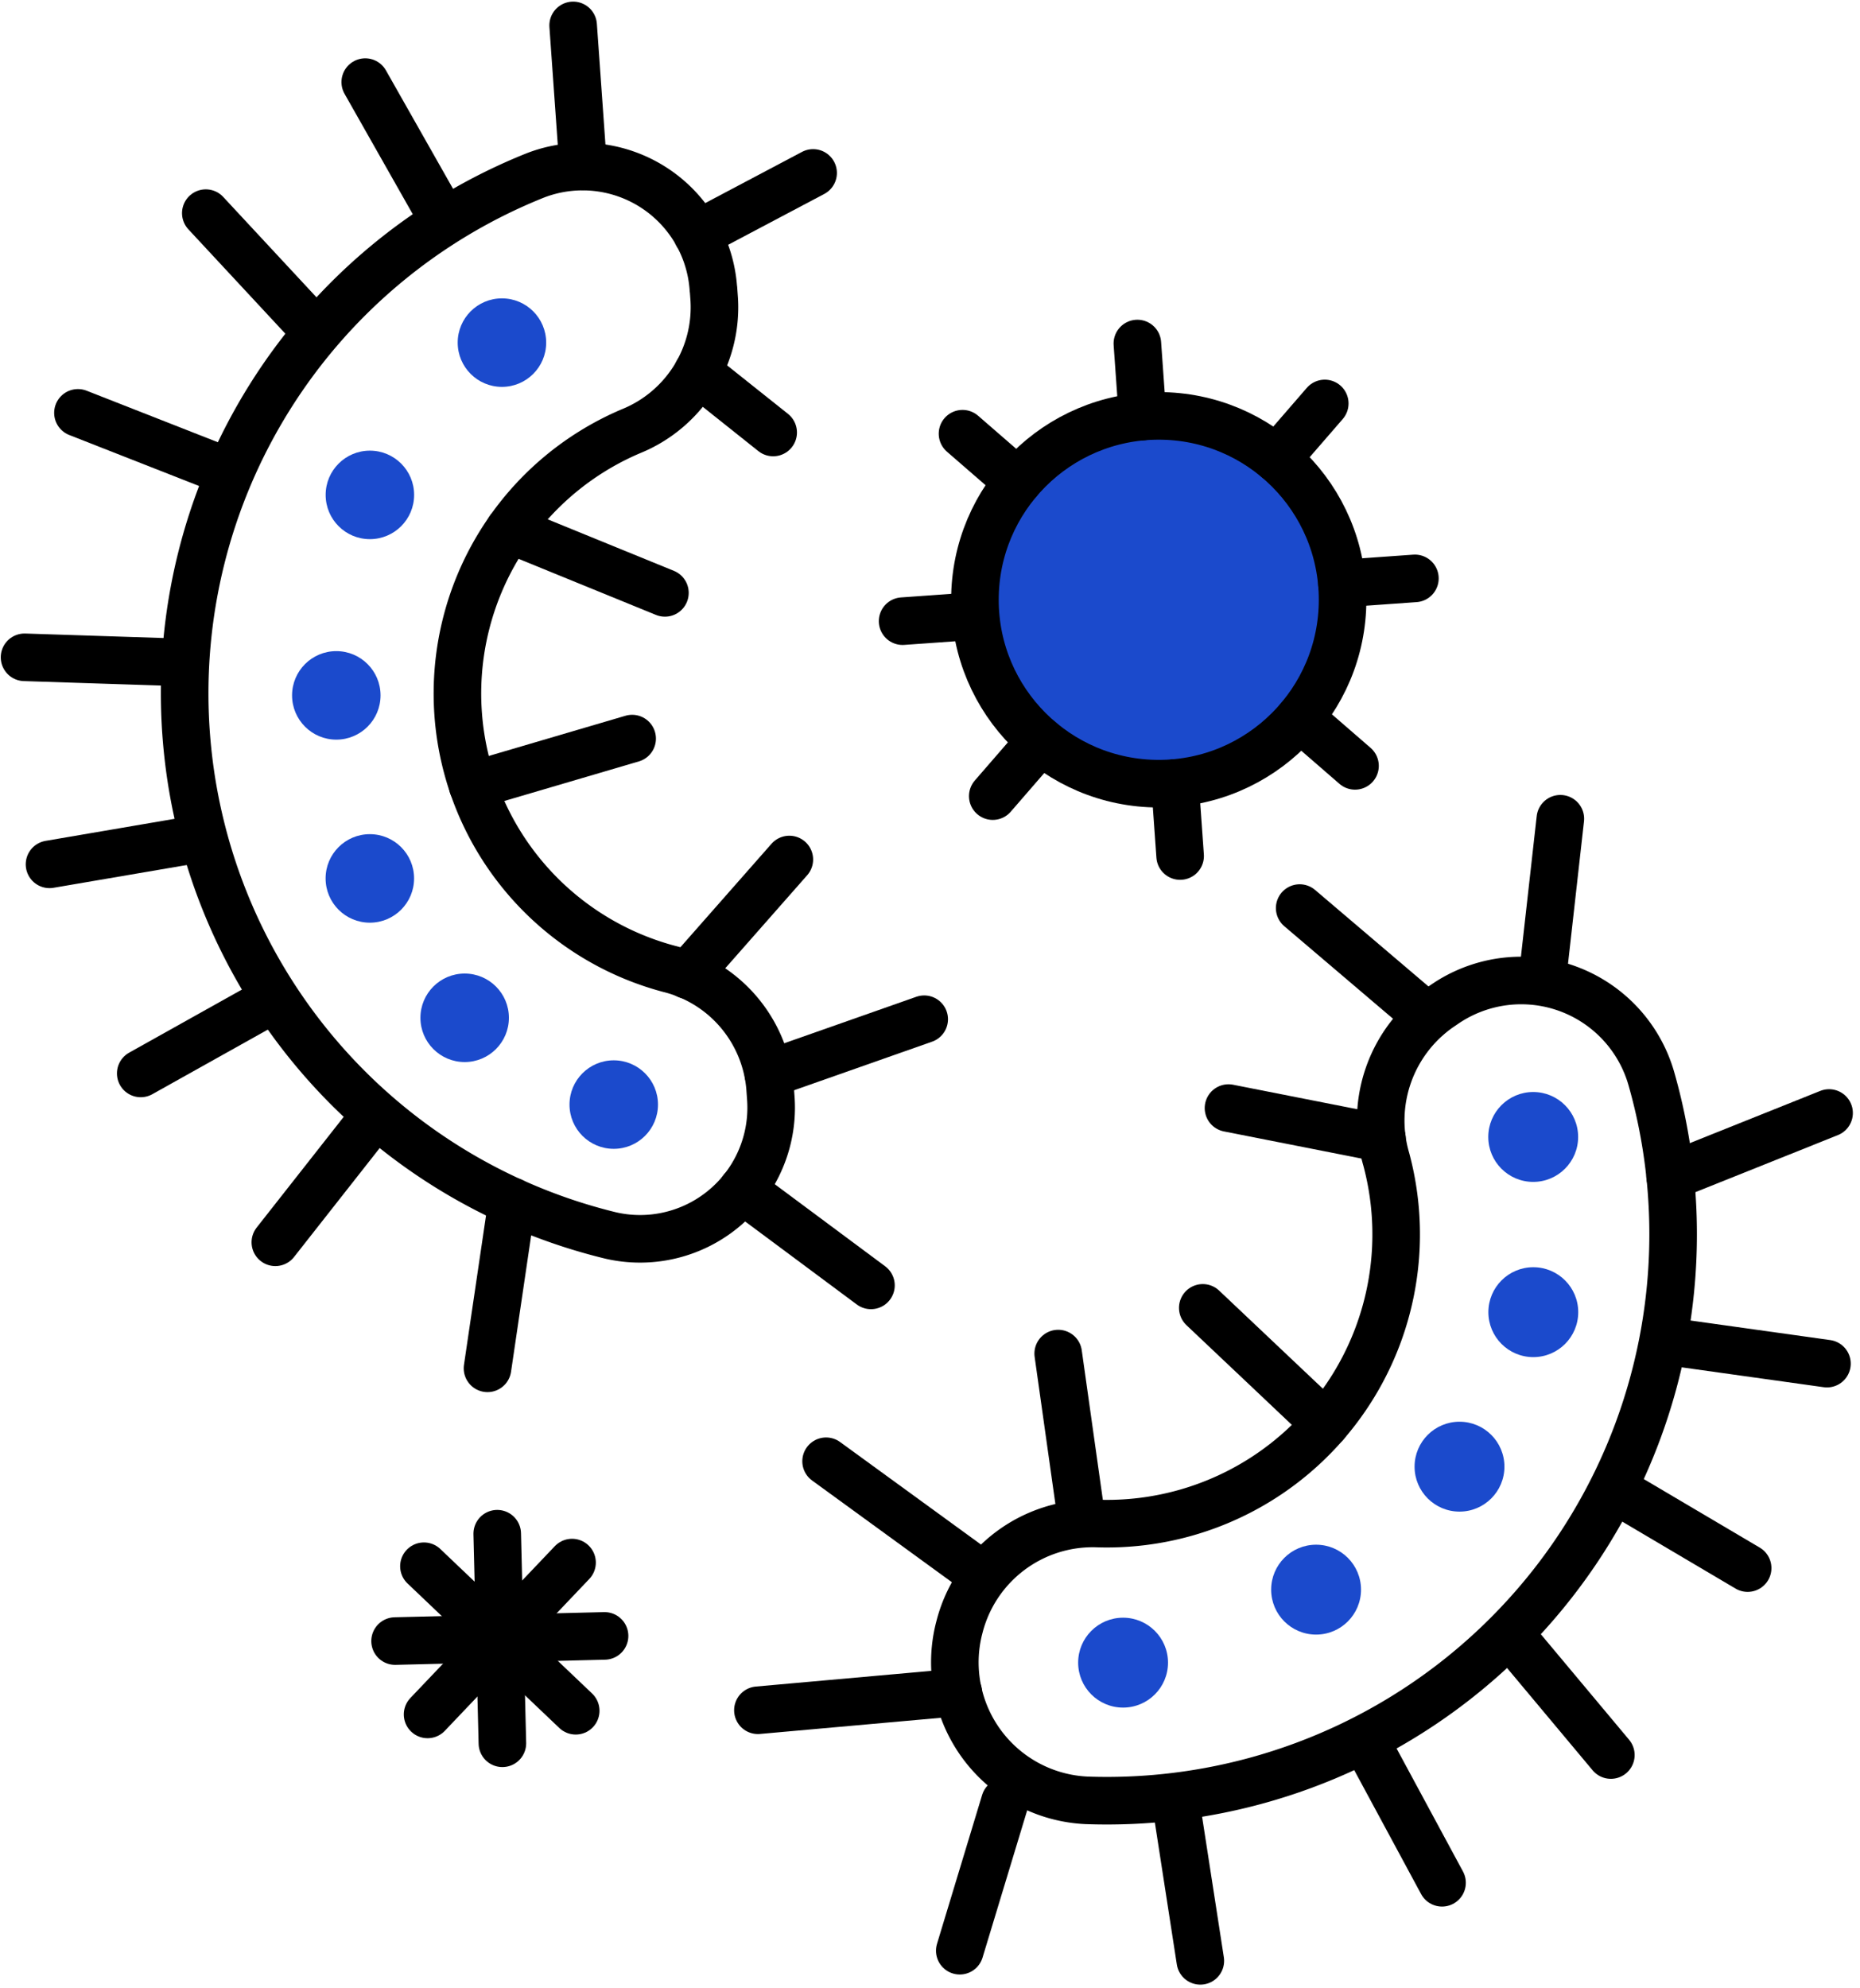 <svg xmlns="http://www.w3.org/2000/svg" width="78.204" height="83.553" viewBox="0 0 78.204 83.553">
  <g id="medicare-img8" transform="translate(-13.032 -10.26)">
    <g id="Group_1011" data-name="Group 1011">
      <path id="Path_2308" data-name="Path 2308" d="M43.027,22.411a5.511,5.511,0,0,0-7.473-4.784,23.445,23.445,0,0,0,3.163,44.561A5.512,5.512,0,0,0,45.44,56.4l-.031-.43a5.622,5.622,0,0,0-4.253-4.992,11.975,11.975,0,0,1-1.6-22.592,5.622,5.622,0,0,0,3.506-5.542l-.031-.43Z" fill="none" stroke="#000" stroke-linecap="round" stroke-linejoin="round" stroke-width="2"/>
      <line id="Line_130" data-name="Line 130" y1="7.013" x2="1.036" transform="translate(33.529 60.756)" fill="none" stroke="#000" stroke-linecap="round" stroke-linejoin="round" stroke-width="2"/>
      <line id="Line_131" data-name="Line 131" y1="5.061" x2="3.98" transform="translate(24.609 57.411)" fill="none" stroke="#000" stroke-linecap="round" stroke-linejoin="round" stroke-width="2"/>
      <line id="Line_132" data-name="Line 132" y1="3.142" x2="5.62" transform="translate(18.949 52.233)" fill="none" stroke="#000" stroke-linecap="round" stroke-linejoin="round" stroke-width="2"/>
      <line id="Line_133" data-name="Line 133" y1="1.972" x2="6.708" transform="translate(32.903 41.302)" fill="none" stroke="#000" stroke-linecap="round" stroke-linejoin="round" stroke-width="2"/>
      <line id="Line_134" data-name="Line 134" y1="4.859" x2="4.28" transform="translate(41.94 46.384)" fill="none" stroke="#000" stroke-linecap="round" stroke-linejoin="round" stroke-width="2"/>
      <line id="Line_135" data-name="Line 135" y1="2.305" x2="6.552" transform="translate(45.338 53.097)" fill="none" stroke="#000" stroke-linecap="round" stroke-linejoin="round" stroke-width="2"/>
      <line id="Line_136" data-name="Line 136" x2="5.413" y2="4.023" transform="translate(44.239 60.26)" fill="none" stroke="#000" stroke-linecap="round" stroke-linejoin="round" stroke-width="2"/>
      <line id="Line_137" data-name="Line 137" x2="6.541" y2="2.669" transform="translate(34.448 32.509)" fill="none" stroke="#000" stroke-linecap="round" stroke-linejoin="round" stroke-width="2"/>
      <line id="Line_138" data-name="Line 138" x1="4.876" y2="2.578" transform="translate(42.344 17.528)" fill="none" stroke="#000" stroke-linecap="round" stroke-linejoin="round" stroke-width="2"/>
      <line id="Line_139" data-name="Line 139" y1="1.084" x2="6.346" transform="translate(15.114 45.503)" fill="none" stroke="#000" stroke-linecap="round" stroke-linejoin="round" stroke-width="2"/>
      <line id="Line_140" data-name="Line 140" x2="6.434" y2="0.209" transform="translate(14.064 37.886)" fill="none" stroke="#000" stroke-linecap="round" stroke-linejoin="round" stroke-width="2"/>
      <line id="Line_141" data-name="Line 141" x2="5.993" y2="2.352" transform="translate(16.309 27.612)" fill="none" stroke="#000" stroke-linecap="round" stroke-linejoin="round" stroke-width="2"/>
      <line id="Line_142" data-name="Line 142" x2="4.383" y2="4.715" transform="translate(21.685 19.218)" fill="none" stroke="#000" stroke-linecap="round" stroke-linejoin="round" stroke-width="2"/>
      <line id="Line_143" data-name="Line 143" x2="3.175" y2="5.601" transform="translate(28.389 13.711)" fill="none" stroke="#000" stroke-linecap="round" stroke-linejoin="round" stroke-width="2"/>
      <line id="Line_144" data-name="Line 144" x2="0.42" y2="5.917" transform="translate(37.13 11.328)" fill="none" stroke="#000" stroke-linecap="round" stroke-linejoin="round" stroke-width="2"/>
      <line id="Line_145" data-name="Line 145" x1="3.18" y1="2.532" transform="translate(42.36 25.905)" fill="none" stroke="#000" stroke-linecap="round" stroke-linejoin="round" stroke-width="2"/>
      <circle id="Ellipse_69" data-name="Ellipse 69" cx="1.86" cy="1.86" r="1.86" transform="translate(36.977 54.824)" fill="#1b4acc"/>
      <circle id="Ellipse_70" data-name="Ellipse 70" cx="1.86" cy="1.86" r="1.86" transform="translate(30.709 51.177)" fill="#1b4acc"/>
      <circle id="Ellipse_71" data-name="Ellipse 71" cx="1.86" cy="1.86" r="1.86" transform="translate(26.722 45.319)" fill="#1b4acc"/>
      <circle id="Ellipse_72" data-name="Ellipse 72" cx="1.86" cy="1.86" r="1.86" transform="translate(25.312 37.626)" fill="#1b4acc"/>
      <circle id="Ellipse_73" data-name="Ellipse 73" cx="1.86" cy="1.86" r="1.86" transform="translate(26.724 29.2)" fill="#1b4acc"/>
      <circle id="Ellipse_74" data-name="Ellipse 74" cx="1.86" cy="1.86" r="1.86" transform="translate(32.276 22.8)" fill="#1b4acc"/>
    </g>
    <g id="Group_1012" data-name="Group 1012">
      <path id="Path_2309" data-name="Path 2309" d="M53.357,78.7a5.806,5.806,0,0,0,5.349,7.226A23.808,23.808,0,0,0,82.47,55.617a5.692,5.692,0,0,0-8.675-3.166l-.248.169a5.786,5.786,0,0,0-2.232,6.353A12.16,12.16,0,0,1,59.141,74.291,5.779,5.779,0,0,0,53.358,78.7h0Z" fill="none" stroke="#000" stroke-linecap="round" stroke-linejoin="round" stroke-width="2"/>
      <line id="Line_146" data-name="Line 146" x1="6.683" y2="2.675" transform="translate(83.253 57.038)" fill="none" stroke="#000" stroke-linecap="round" stroke-linejoin="round" stroke-width="2"/>
      <line id="Line_147" data-name="Line 147" x1="6.475" y1="0.906" transform="translate(83.372 66.666)" fill="none" stroke="#000" stroke-linecap="round" stroke-linejoin="round" stroke-width="2"/>
      <line id="Line_148" data-name="Line 148" x1="5.629" y1="3.325" transform="translate(80.883 72.84)" fill="none" stroke="#000" stroke-linecap="round" stroke-linejoin="round" stroke-width="2"/>
      <line id="Line_149" data-name="Line 149" x1="5.159" y1="4.878" transform="translate(63.603 65.228)" fill="none" stroke="#000" stroke-linecap="round" stroke-linejoin="round" stroke-width="2"/>
      <line id="Line_150" data-name="Line 150" x1="6.452" y1="1.272" transform="translate(64.684 56.831)" fill="none" stroke="#000" stroke-linecap="round" stroke-linejoin="round" stroke-width="2"/>
      <line id="Line_151" data-name="Line 151" x1="5.372" y1="4.57" transform="translate(67.677 48.425)" fill="none" stroke="#000" stroke-linecap="round" stroke-linejoin="round" stroke-width="2"/>
      <line id="Line_152" data-name="Line 152" y1="6.806" x2="0.764" transform="translate(77.873 44.671)" fill="none" stroke="#000" stroke-linecap="round" stroke-linejoin="round" stroke-width="2"/>
      <line id="Line_153" data-name="Line 153" x1="1.002" y1="7.104" transform="translate(57.524 67.149)" fill="none" stroke="#000" stroke-linecap="round" stroke-linejoin="round" stroke-width="2"/>
      <line id="Line_154" data-name="Line 154" y1="0.753" x2="8.426" transform="translate(44.898 81.387)" fill="none" stroke="#000" stroke-linecap="round" stroke-linejoin="round" stroke-width="2"/>
      <line id="Line_155" data-name="Line 155" x1="4.195" y1="5.014" transform="translate(76.566 79.008)" fill="none" stroke="#000" stroke-linecap="round" stroke-linejoin="round" stroke-width="2"/>
      <line id="Line_156" data-name="Line 156" x1="3.106" y1="5.753" transform="translate(70.557 83.638)" fill="none" stroke="#000" stroke-linecap="round" stroke-linejoin="round" stroke-width="2"/>
      <line id="Line_157" data-name="Line 157" x1="1" y1="6.461" transform="translate(62.5 86.211)" fill="none" stroke="#000" stroke-linecap="round" stroke-linejoin="round" stroke-width="2"/>
      <line id="Line_158" data-name="Line 158" y1="6.257" x2="1.897" transform="translate(53.386 85.989)" fill="none" stroke="#000" stroke-linecap="round" stroke-linejoin="round" stroke-width="2"/>
      <line id="Line_159" data-name="Line 159" x2="6.356" y2="4.623" transform="translate(47.765 71.675)" fill="none" stroke="#000" stroke-linecap="round" stroke-linejoin="round" stroke-width="2"/>
      <circle id="Ellipse_75" data-name="Ellipse 75" cx="1.889" cy="1.889" r="1.889" transform="translate(75.607 56.156)" fill="#1b4acc"/>
      <circle id="Ellipse_76" data-name="Ellipse 76" cx="1.889" cy="1.889" r="1.889" transform="translate(75.611 63.52)" fill="#1b4acc"/>
      <circle id="Ellipse_77" data-name="Ellipse 77" cx="1.889" cy="1.889" r="1.889" transform="translate(72.508 70.013)" fill="#1b4acc"/>
      <circle id="Ellipse_78" data-name="Ellipse 78" cx="1.889" cy="1.889" r="1.889" transform="translate(66.478 75.182)" fill="#1b4acc"/>
      <circle id="Ellipse_79" data-name="Ellipse 79" cx="1.889" cy="1.889" r="1.889" transform="translate(58.363 78.25)" fill="#1b4acc"/>
    </g>
    <g id="Group_1013" data-name="Group 1013">
      <line id="Line_160" data-name="Line 160" y1="0.218" x2="3.07" transform="translate(50.982 36.149)" fill="none" stroke="#000" stroke-linecap="round" stroke-linejoin="round" stroke-width="2"/>
      <circle id="Ellipse_80" data-name="Ellipse 80" cx="7.729" cy="7.729" r="7.729" transform="translate(54.023 27.739)" fill="#1b4acc" stroke="#000" stroke-linecap="round" stroke-linejoin="round" stroke-width="2"/>
      <circle id="Ellipse_81" data-name="Ellipse 81" cx="1.826" cy="1.826" r="1.826" transform="translate(56.789 31.352)" fill="#1b4acc"/>
      <circle id="Ellipse_82" data-name="Ellipse 82" cx="2.781" cy="2.781" r="2.781" transform="translate(61.138 34.705)" fill="#1b4acc"/>
      <line id="Line_161" data-name="Line 161" x2="2.325" y2="2.017" transform="translate(53.501 28.488)" fill="none" stroke="#000" stroke-linecap="round" stroke-linejoin="round" stroke-width="2"/>
      <line id="Line_162" data-name="Line 162" y1="2.325" x2="2.016" transform="translate(54.773 41.395)" fill="none" stroke="#000" stroke-linecap="round" stroke-linejoin="round" stroke-width="2"/>
      <line id="Line_163" data-name="Line 163" x1="0.218" y1="3.069" transform="translate(62.433 43.169)" fill="none" stroke="#000" stroke-linecap="round" stroke-linejoin="round" stroke-width="2"/>
      <line id="Line_164" data-name="Line 164" x1="2.325" y1="2.016" transform="translate(67.679 40.432)" fill="none" stroke="#000" stroke-linecap="round" stroke-linejoin="round" stroke-width="2"/>
      <line id="Line_165" data-name="Line 165" x1="3.069" y2="0.218" transform="translate(69.453 34.569)" fill="none" stroke="#000" stroke-linecap="round" stroke-linejoin="round" stroke-width="2"/>
      <line id="Line_166" data-name="Line 166" x1="2.016" y2="2.325" transform="translate(66.716 27.217)" fill="none" stroke="#000" stroke-linecap="round" stroke-linejoin="round" stroke-width="2"/>
      <line id="Line_167" data-name="Line 167" x2="0.218" y2="3.07" transform="translate(60.853 24.698)" fill="none" stroke="#000" stroke-linecap="round" stroke-linejoin="round" stroke-width="2"/>
    </g>
    <g id="Group_1014" data-name="Group 1014">
      <line id="Line_168" data-name="Line 168" y1="0.217" x2="8.808" transform="translate(29.643 79.015)" fill="none" stroke="#000" stroke-linecap="round" stroke-linejoin="round" stroke-width="2"/>
      <line id="Line_169" data-name="Line 169" x2="0.217" y2="8.808" transform="translate(33.938 74.72)" fill="none" stroke="#000" stroke-linecap="round" stroke-linejoin="round" stroke-width="2"/>
      <line id="Line_170" data-name="Line 170" x2="6.382" y2="6.074" transform="translate(30.856 76.087)" fill="none" stroke="#000" stroke-linecap="round" stroke-linejoin="round" stroke-width="2"/>
      <line id="Line_171" data-name="Line 171" x1="6.074" y2="6.382" transform="translate(31.01 75.933)" fill="none" stroke="#000" stroke-linecap="round" stroke-linejoin="round" stroke-width="2"/>
    </g>
  </g>
</svg>
